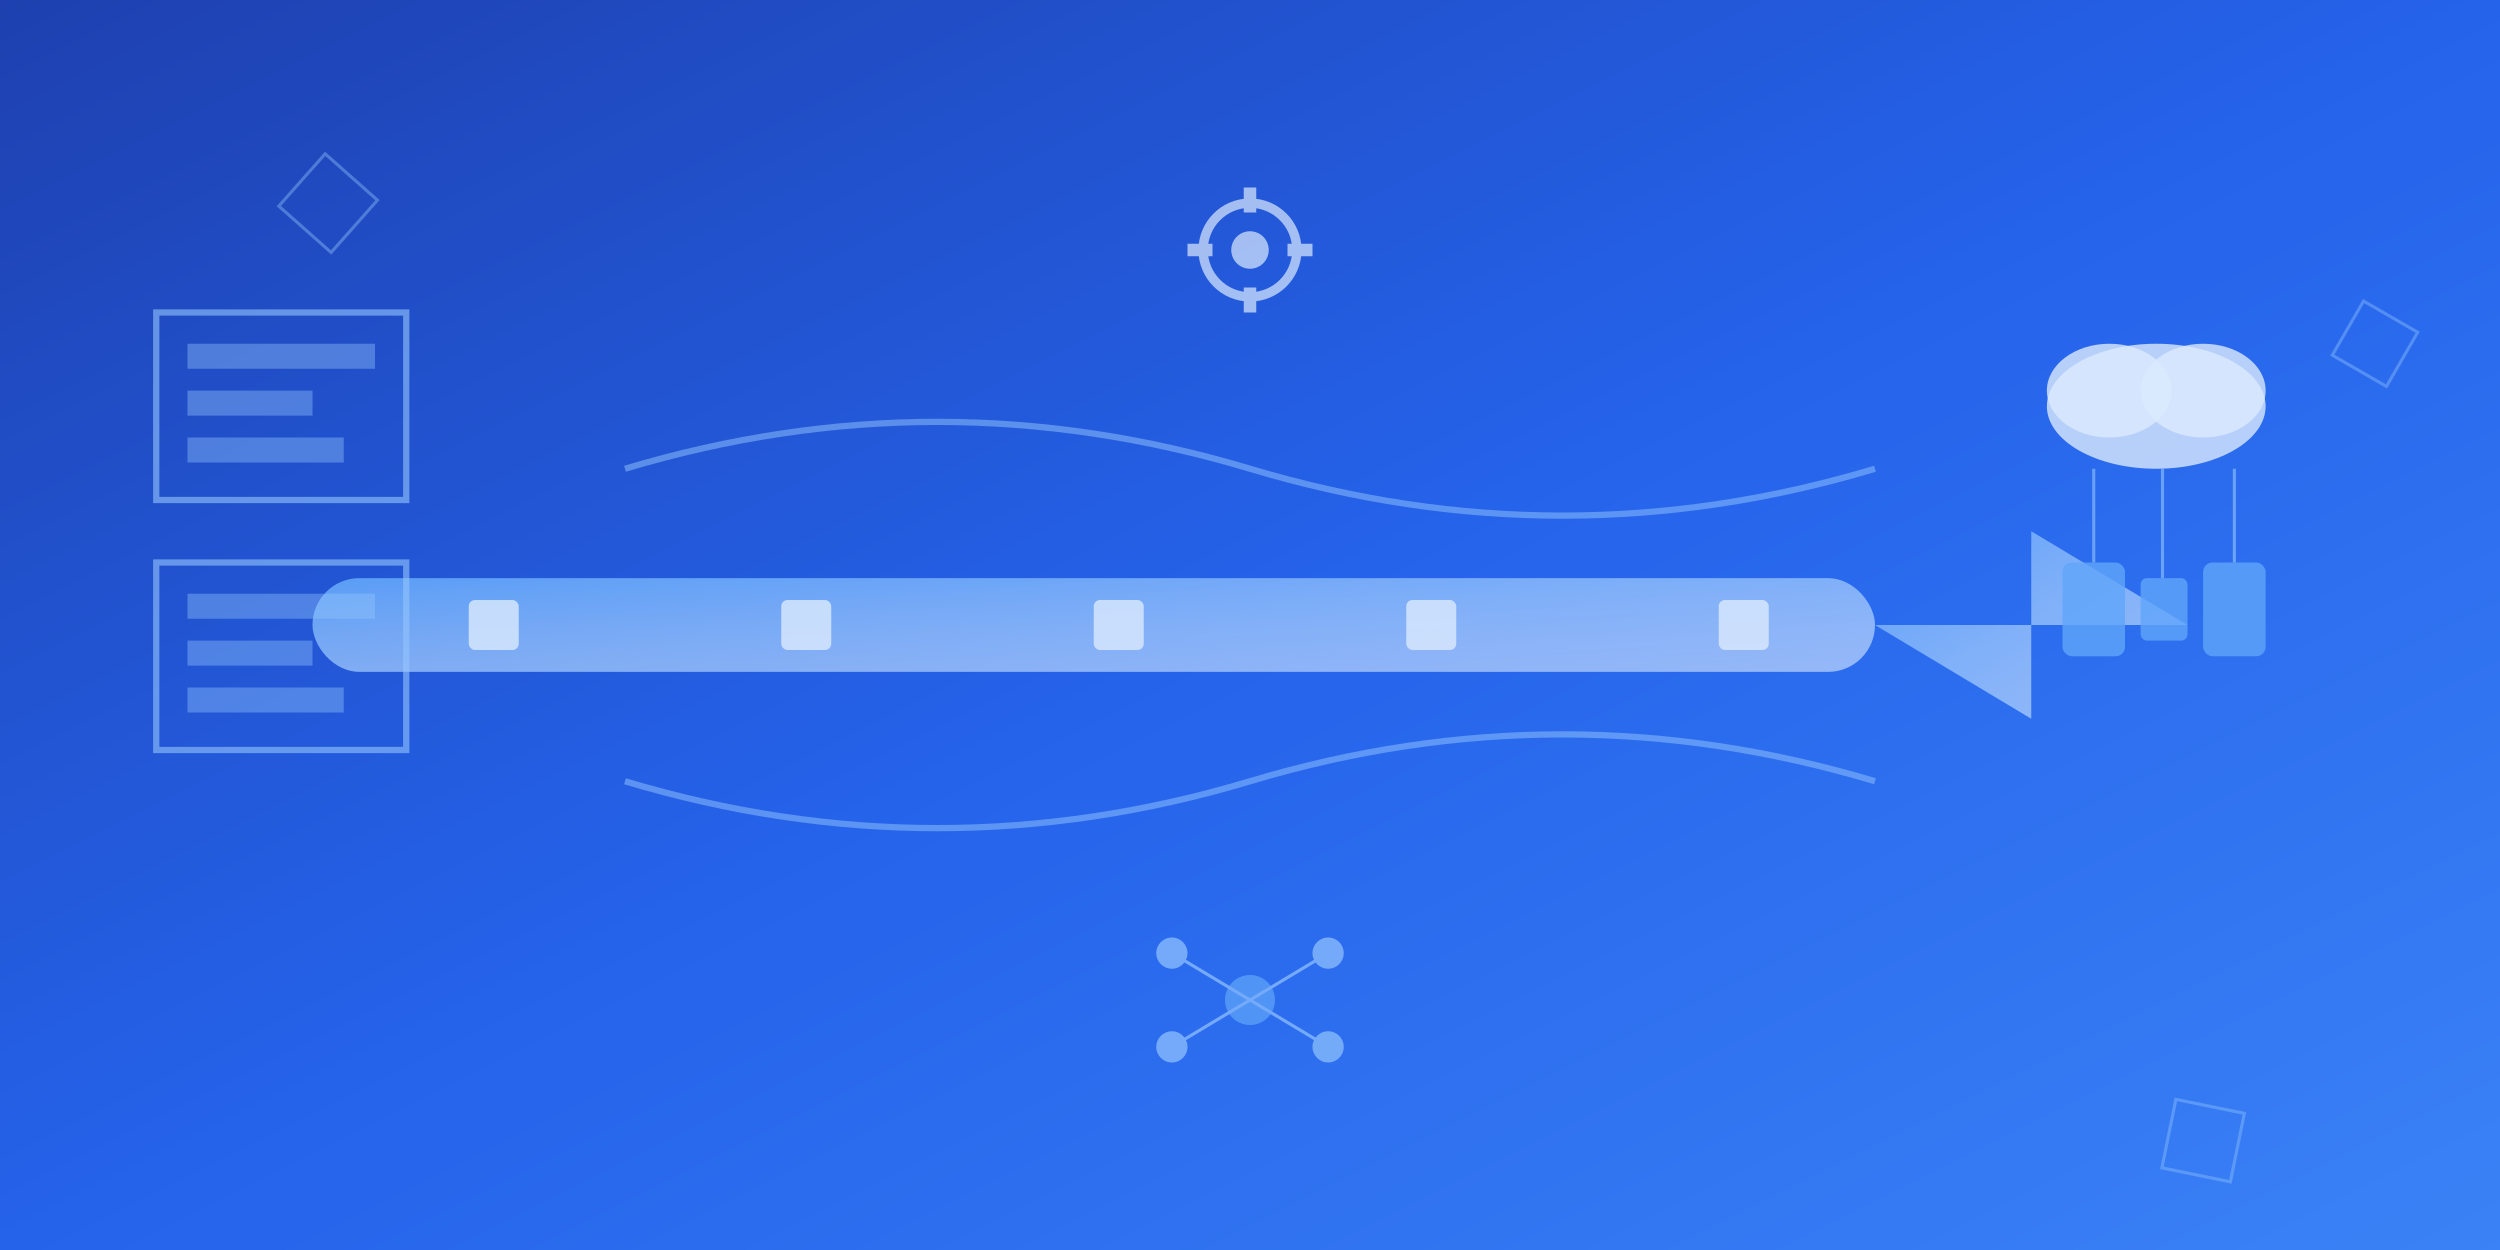 <svg width="800" height="400" viewBox="0 0 800 400" xmlns="http://www.w3.org/2000/svg">
  <defs>
    <linearGradient id="bgGradient2" x1="0%" y1="0%" x2="100%" y2="100%">
      <stop offset="0%" style="stop-color:#1e40af;stop-opacity:1" />
      <stop offset="50%" style="stop-color:#2563eb;stop-opacity:1" />
      <stop offset="100%" style="stop-color:#3b82f6;stop-opacity:1" />
    </linearGradient>
    <linearGradient id="transformGradient" x1="0%" y1="0%" x2="100%" y2="100%">
      <stop offset="0%" style="stop-color:#60a5fa;stop-opacity:0.9" />
      <stop offset="100%" style="stop-color:#dbeafe;stop-opacity:0.6" />
    </linearGradient>
  </defs>
  
  <!-- Background -->
  <rect width="800" height="400" fill="url(#bgGradient2)"/>
  
  <!-- Digital transformation arrow -->
  <g transform="translate(100, 200)">
    <!-- Arrow body -->
    <rect x="0" y="-15" width="500" height="30" fill="url(#transformGradient)" rx="15"/>
    <!-- Arrow head -->
    <polygon points="500,0 550,0 600,0 550,-30 550,30" fill="url(#transformGradient)"/>
    
    <!-- Digital elements along the arrow -->
    <g fill="#dbeafe" opacity="0.8">
      <rect x="50" y="-8" width="16" height="16" rx="2"/>
      <rect x="150" y="-8" width="16" height="16" rx="2"/>
      <rect x="250" y="-8" width="16" height="16" rx="2"/>
      <rect x="350" y="-8" width="16" height="16" rx="2"/>
      <rect x="450" y="-8" width="16" height="16" rx="2"/>
    </g>
  </g>
  
  <!-- Traditional business (left side) -->
  <g transform="translate(50, 100)">
    <rect x="0" y="0" width="80" height="60" fill="none" stroke="#93c5fd" stroke-width="2" opacity="0.6"/>
    <rect x="10" y="10" width="60" height="8" fill="#93c5fd" opacity="0.4"/>
    <rect x="10" y="25" width="40" height="8" fill="#93c5fd" opacity="0.4"/>
    <rect x="10" y="40" width="50" height="8" fill="#93c5fd" opacity="0.4"/>
    
    <rect x="0" y="80" width="80" height="60" fill="none" stroke="#93c5fd" stroke-width="2" opacity="0.6"/>
    <rect x="10" y="90" width="60" height="8" fill="#93c5fd" opacity="0.4"/>
    <rect x="10" y="105" width="40" height="8" fill="#93c5fd" opacity="0.4"/>
    <rect x="10" y="120" width="50" height="8" fill="#93c5fd" opacity="0.4"/>
  </g>
  
  <!-- Digital business (right side) -->
  <g transform="translate(650, 100)">
    <!-- Cloud elements -->
    <ellipse cx="40" cy="30" rx="35" ry="20" fill="#dbeafe" opacity="0.8"/>
    <ellipse cx="25" cy="25" rx="20" ry="15" fill="#dbeafe" opacity="0.8"/>
    <ellipse cx="55" cy="25" rx="20" ry="15" fill="#dbeafe" opacity="0.8"/>
    
    <!-- Connected devices -->
    <rect x="10" y="80" width="20" height="30" fill="#60a5fa" opacity="0.8" rx="3"/>
    <rect x="35" y="85" width="15" height="20" fill="#60a5fa" opacity="0.8" rx="2"/>
    <rect x="55" y="80" width="20" height="30" fill="#60a5fa" opacity="0.8" rx="3"/>
    
    <!-- Connection lines -->
    <g stroke="#93c5fd" stroke-width="1" opacity="0.6">
      <line x1="20" y1="50" x2="20" y2="80"/>
      <line x1="42" y1="50" x2="42" y2="85"/>
      <line x1="65" y1="50" x2="65" y2="80"/>
    </g>
  </g>
  
  <!-- Data streams -->
  <g stroke="#93c5fd" stroke-width="2" fill="none" opacity="0.5">
    <path d="M200 150 Q300 120 400 150 Q500 180 600 150">
      <animate attributeName="stroke-dasharray" values="0,20;20,0" dur="2s" repeatCount="indefinite"/>
    </path>
    <path d="M200 250 Q300 280 400 250 Q500 220 600 250">
      <animate attributeName="stroke-dasharray" values="0,20;20,0" dur="2s" repeatCount="indefinite"/>
    </path>
  </g>
  
  <!-- Tech icons -->
  <g fill="#dbeafe" opacity="0.7">
    <!-- Gear/cog -->
    <g transform="translate(400, 80)">
      <circle cx="0" cy="0" r="15" fill="none" stroke="#dbeafe" stroke-width="3"/>
      <circle cx="0" cy="0" r="6" fill="#dbeafe"/>
      <rect x="-2" y="-20" width="4" height="8" fill="#dbeafe"/>
      <rect x="-2" y="12" width="4" height="8" fill="#dbeafe"/>
      <rect x="-20" y="-2" width="8" height="4" fill="#dbeafe"/>
      <rect x="12" y="-2" width="8" height="4" fill="#dbeafe"/>
    </g>
    
    <!-- Network nodes -->
    <g transform="translate(400, 320)">
      <circle cx="0" cy="0" r="8" fill="#60a5fa"/>
      <circle cx="-25" cy="-15" r="5" fill="#93c5fd"/>
      <circle cx="25" cy="-15" r="5" fill="#93c5fd"/>
      <circle cx="-25" cy="15" r="5" fill="#93c5fd"/>
      <circle cx="25" cy="15" r="5" fill="#93c5fd"/>
      <line x1="0" y1="0" x2="-25" y2="-15" stroke="#93c5fd" stroke-width="1"/>
      <line x1="0" y1="0" x2="25" y2="-15" stroke="#93c5fd" stroke-width="1"/>
      <line x1="0" y1="0" x2="-25" y2="15" stroke="#93c5fd" stroke-width="1"/>
      <line x1="0" y1="0" x2="25" y2="15" stroke="#93c5fd" stroke-width="1"/>
    </g>
  </g>
  
  <!-- Floating geometric elements -->
  <g stroke="#93c5fd" stroke-width="1" fill="none" opacity="0.4">
    <polygon points="100,50 120,60 110,80 90,70" transform="rotate(15 105 65)"/>
    <polygon points="700,350 720,360 710,380 690,370" transform="rotate(-15 705 365)"/>
    <rect x="750" y="100" width="20" height="20" transform="rotate(30 760 110)"/>
  </g>
</svg>